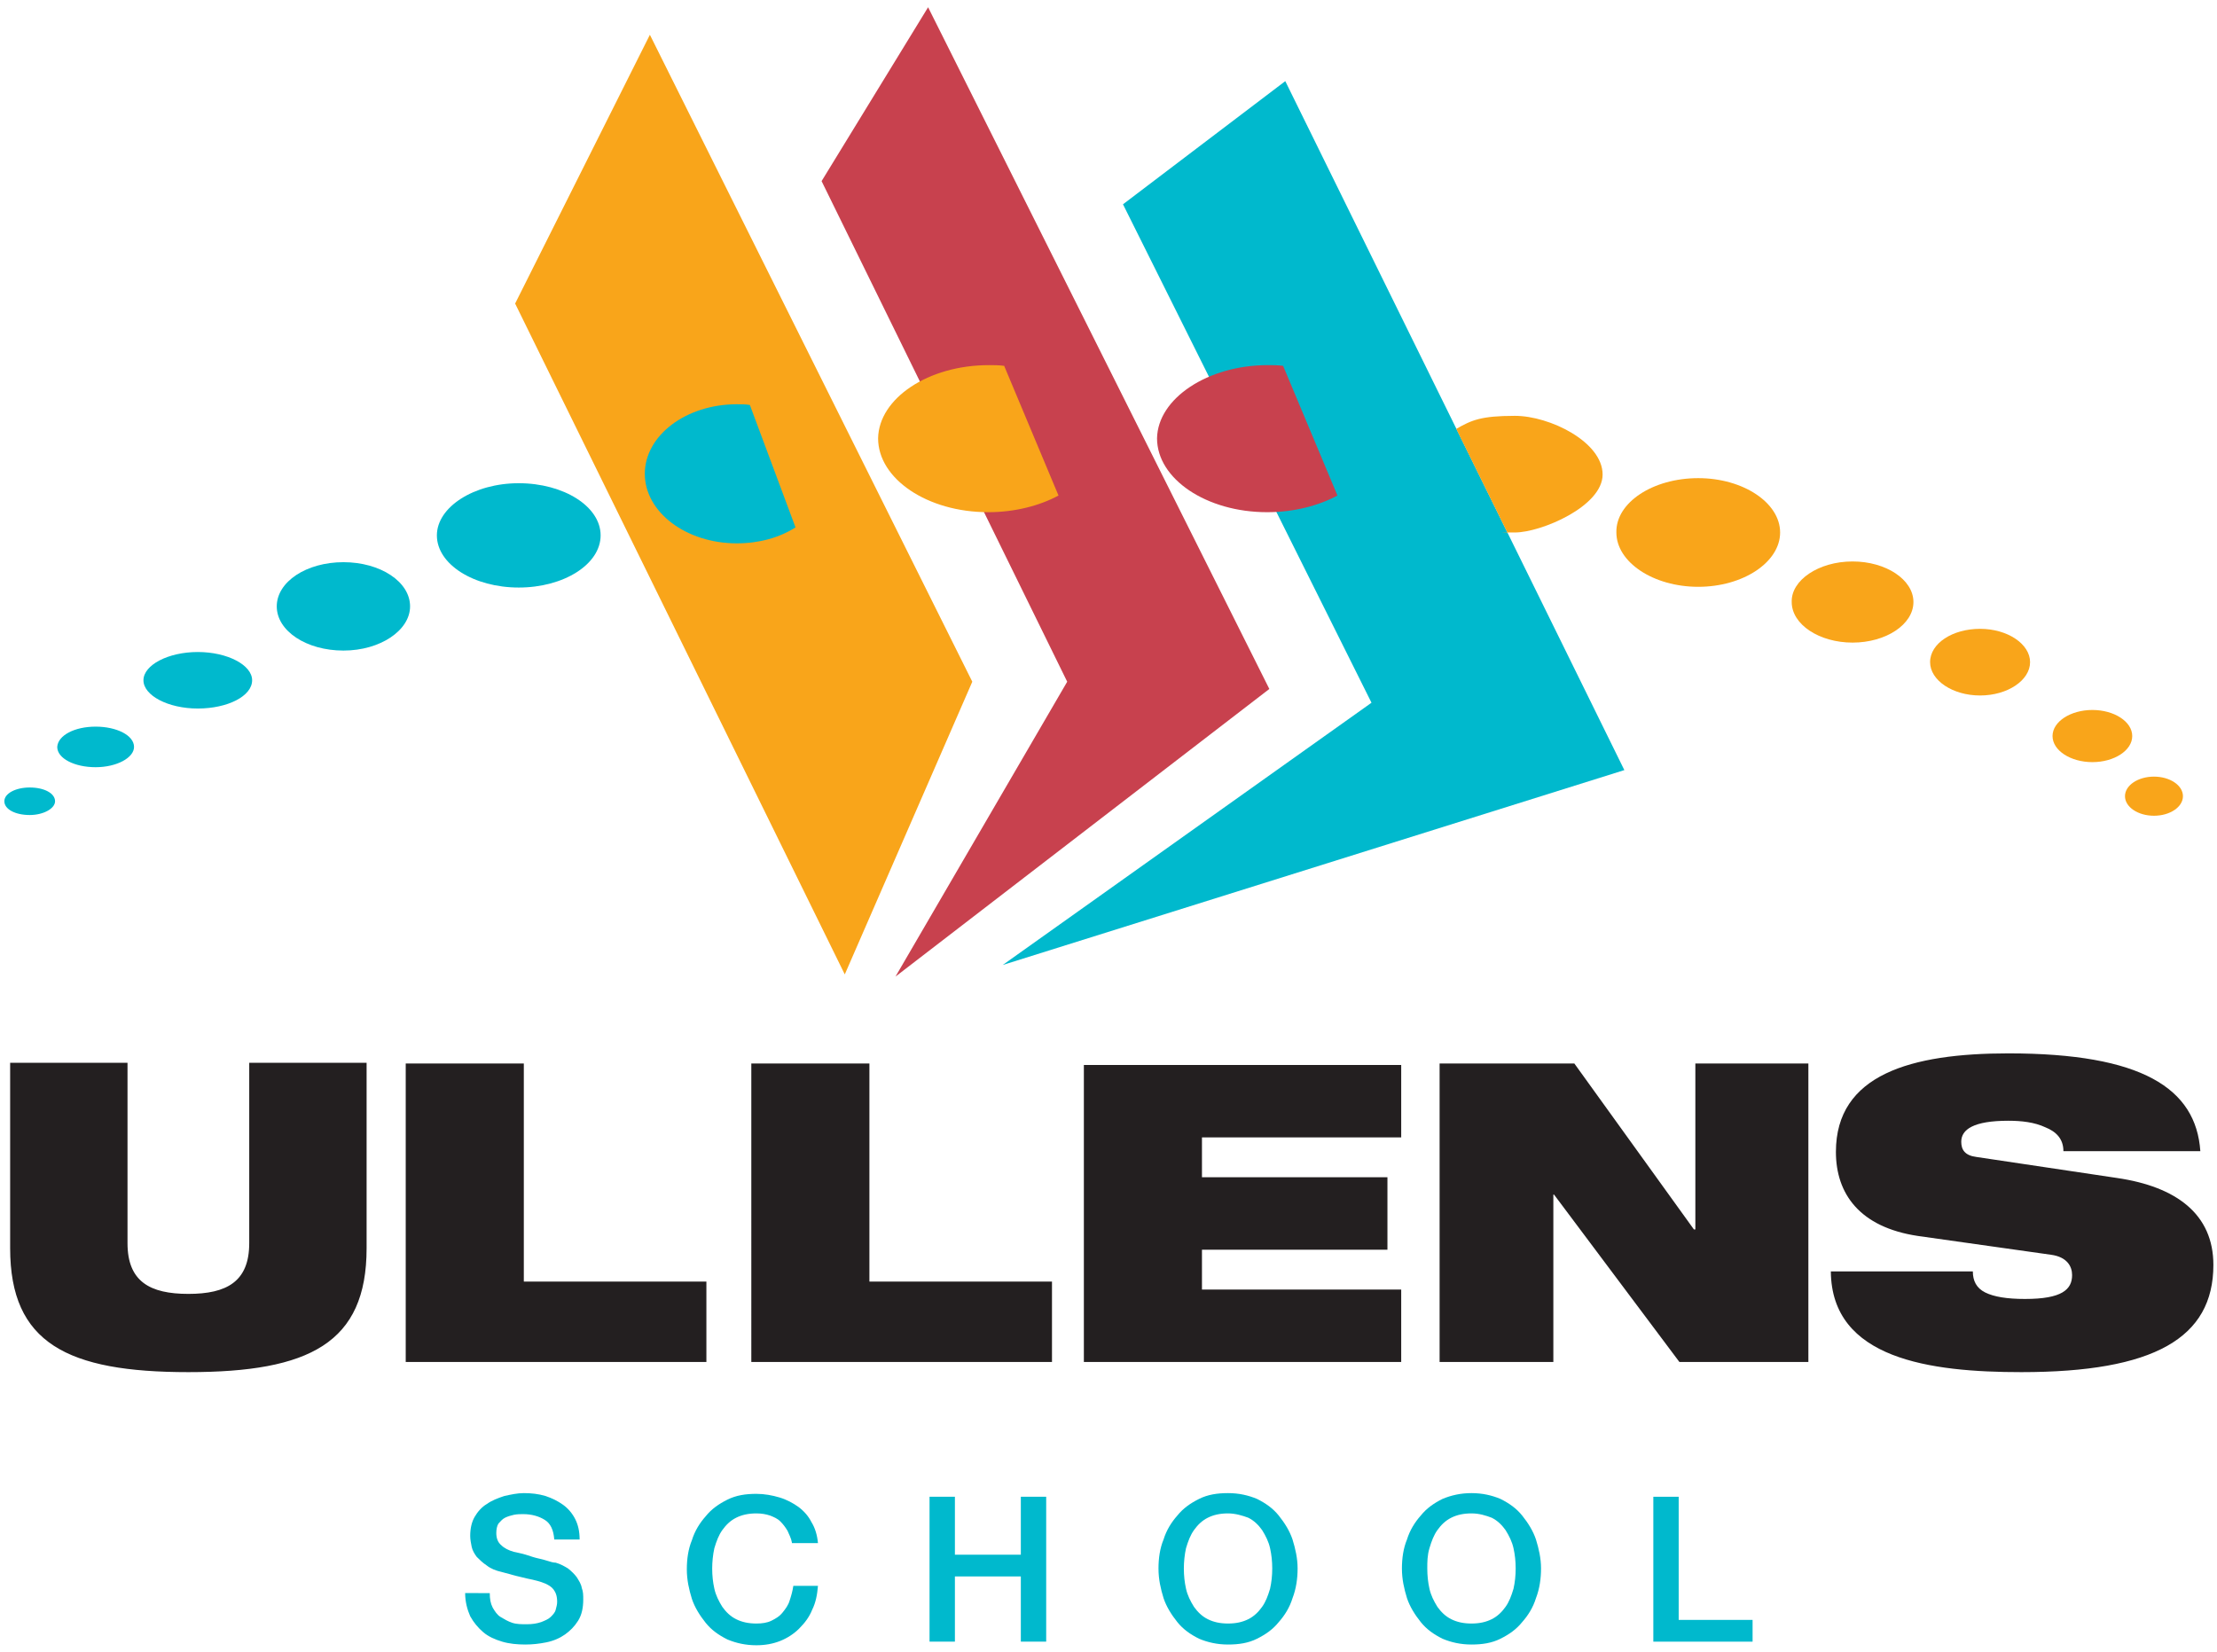 <?xml version="1.0" encoding="utf-8"?>
<!-- Generator: Adobe Illustrator 24.1.0, SVG Export Plug-In . SVG Version: 6.00 Build 0)  -->
<svg version="1.1" id="Layer_1" xmlns="http://www.w3.org/2000/svg" xmlns:xlink="http://www.w3.org/1999/xlink" x="0px" y="0px"
	 width="306px" height="228px" viewBox="0 0 306 228" style="enable-background:new 0 0 306 228;" xml:space="preserve">
<style type="text/css">
	.st0{fill:#00B9CD;}
	.st1{fill:#231F20;}
	.st2{fill:#F9A51A;}
	.st3{fill:#C8414E;}
</style>
<g>
	<g>
		<path class="st0" d="M67.6,219.9c0,0.8,0.1,1.4,0.4,2c0.3,0.5,0.6,1,1.1,1.3c0.5,0.3,1,0.6,1.6,0.8c0.6,0.2,1.3,0.2,2,0.2
			c0.8,0,1.4-0.1,2-0.3c0.5-0.2,1-0.4,1.3-0.7c0.3-0.3,0.6-0.6,0.7-1c0.1-0.4,0.2-0.7,0.2-1.1c0-0.8-0.2-1.3-0.5-1.7
			c-0.3-0.4-0.7-0.6-1.1-0.8c-0.7-0.3-1.5-0.5-2.5-0.7c-0.9-0.2-2.1-0.5-3.5-0.9c-0.9-0.2-1.6-0.5-2.1-0.9c-0.6-0.4-1-0.8-1.4-1.2
			c-0.3-0.4-0.6-0.9-0.7-1.4c-0.1-0.5-0.2-1-0.2-1.5c0-1,0.2-1.9,0.6-2.6c0.4-0.7,1-1.4,1.7-1.8c0.7-0.5,1.5-0.8,2.4-1.1
			c0.9-0.2,1.8-0.4,2.7-0.4c1,0,2,0.1,3,0.4c0.9,0.3,1.7,0.7,2.4,1.2c0.7,0.5,1.3,1.2,1.7,2c0.4,0.8,0.6,1.7,0.6,2.8h-3.5
			c-0.1-1.3-0.5-2.2-1.3-2.7c-0.8-0.5-1.8-0.8-3-0.8c-0.4,0-0.8,0-1.3,0.1c-0.4,0.1-0.8,0.2-1.2,0.4c-0.4,0.2-0.6,0.5-0.9,0.8
			c-0.2,0.3-0.3,0.8-0.3,1.3c0,0.7,0.2,1.3,0.7,1.7c0.4,0.4,1,0.7,1.7,0.9c0.1,0,0.4,0.1,0.9,0.2c0.5,0.1,1.1,0.3,1.7,0.5
			c0.6,0.2,1.3,0.3,1.9,0.5c0.6,0.2,1,0.3,1.3,0.3c0.7,0.2,1.2,0.5,1.7,0.8c0.5,0.4,0.9,0.8,1.2,1.2c0.3,0.5,0.6,0.9,0.7,1.5
			c0.2,0.5,0.2,1,0.2,1.6c0,1.1-0.2,2.1-0.7,2.9c-0.5,0.8-1.1,1.4-1.8,1.9c-0.7,0.5-1.6,0.9-2.6,1.1c-1,0.2-1.9,0.3-2.9,0.3
			c-1.1,0-2.2-0.1-3.2-0.4c-1-0.3-1.9-0.7-2.6-1.3c-0.7-0.6-1.3-1.3-1.8-2.2c-0.4-0.9-0.7-2-0.7-3.2H67.6z"/>
		<path class="st0" d="M109.3,212.9c-0.1-0.6-0.4-1.1-0.6-1.6c-0.3-0.5-0.6-0.9-1-1.3c-0.4-0.4-0.9-0.6-1.4-0.8
			c-0.6-0.2-1.2-0.3-1.9-0.3c-1.1,0-2,0.2-2.8,0.6c-0.8,0.4-1.4,1-1.9,1.7c-0.5,0.7-0.8,1.5-1.1,2.5c-0.2,0.9-0.3,1.9-0.3,2.8
			c0,1,0.1,1.9,0.3,2.8c0.2,0.9,0.6,1.7,1.1,2.5c0.5,0.7,1.1,1.3,1.9,1.7c0.8,0.4,1.7,0.6,2.8,0.6c0.8,0,1.5-0.1,2.1-0.4
			c0.6-0.3,1.1-0.6,1.5-1.1s0.8-1,1-1.7c0.2-0.6,0.4-1.3,0.5-2h3.4c-0.1,1.2-0.3,2.3-0.8,3.3c-0.4,1-1,1.8-1.8,2.6
			c-0.7,0.7-1.6,1.3-2.6,1.7c-1,0.4-2.1,0.6-3.3,0.6c-1.5,0-2.8-0.3-4-0.8c-1.2-0.6-2.2-1.3-3-2.3c-0.8-1-1.5-2.1-1.9-3.3
			c-0.4-1.3-0.7-2.6-0.7-4.1c0-1.4,0.2-2.8,0.7-4c0.4-1.3,1.1-2.4,1.9-3.3c0.8-1,1.8-1.7,3-2.3s2.5-0.8,4-0.8c1.1,0,2.2,0.2,3.2,0.5
			c1,0.3,1.9,0.8,2.6,1.3c0.8,0.6,1.4,1.3,1.8,2.1c0.5,0.8,0.8,1.8,0.9,2.9H109.3z"/>
		<path class="st0" d="M128.3,206.6h3.5v8h9.1v-8h3.5v20h-3.5v-9h-9.1v9h-3.5V206.6z"/>
		<path class="st0" d="M169.5,206.1c1.5,0,2.8,0.3,4,0.8c1.2,0.6,2.2,1.3,3,2.3c0.8,1,1.5,2.1,1.9,3.3c0.4,1.3,0.7,2.6,0.7,4
			c0,1.4-0.2,2.8-0.7,4.1c-0.4,1.3-1.1,2.4-1.9,3.3c-0.8,1-1.8,1.7-3,2.3c-1.2,0.6-2.5,0.8-4,0.8c-1.5,0-2.8-0.3-4-0.8
			c-1.2-0.6-2.2-1.3-3-2.3c-0.8-1-1.5-2.1-1.9-3.3c-0.4-1.3-0.7-2.6-0.7-4.1c0-1.4,0.2-2.8,0.7-4c0.4-1.3,1.1-2.4,1.9-3.3
			c0.8-1,1.8-1.7,3-2.3S168,206.1,169.5,206.1z M169.5,208.9c-1.1,0-2,0.2-2.8,0.6c-0.8,0.4-1.4,1-1.9,1.7c-0.5,0.7-0.8,1.5-1.1,2.5
			c-0.2,0.9-0.3,1.9-0.3,2.8c0,1,0.1,1.9,0.3,2.8c0.2,0.9,0.6,1.7,1.1,2.5c0.5,0.7,1.1,1.3,1.9,1.7c0.8,0.4,1.7,0.6,2.8,0.6
			c1.1,0,2-0.2,2.8-0.6c0.8-0.4,1.4-1,1.9-1.7c0.5-0.7,0.8-1.5,1.1-2.5c0.2-0.9,0.3-1.8,0.3-2.8c0-1-0.1-1.9-0.3-2.8
			c-0.2-0.9-0.6-1.7-1.1-2.5c-0.5-0.7-1.1-1.3-1.9-1.7C171.5,209.2,170.5,208.9,169.5,208.9z"/>
		<path class="st0" d="M203.1,206.1c1.5,0,2.8,0.3,4,0.8c1.2,0.6,2.2,1.3,3,2.3c0.8,1,1.5,2.1,1.9,3.3c0.4,1.3,0.7,2.6,0.7,4
			c0,1.4-0.2,2.8-0.7,4.1c-0.4,1.3-1.1,2.4-1.9,3.3c-0.8,1-1.8,1.7-3,2.3c-1.2,0.6-2.5,0.8-4,0.8s-2.8-0.3-4-0.8
			c-1.2-0.6-2.2-1.3-3-2.3c-0.8-1-1.5-2.1-1.9-3.3c-0.4-1.3-0.7-2.6-0.7-4.1c0-1.4,0.2-2.8,0.7-4c0.4-1.3,1.1-2.4,1.9-3.3
			c0.8-1,1.8-1.7,3-2.3C200.3,206.4,201.6,206.1,203.1,206.1z M203.1,208.9c-1.1,0-2,0.2-2.8,0.6c-0.8,0.4-1.4,1-1.9,1.7
			c-0.5,0.7-0.8,1.5-1.1,2.5s-0.3,1.9-0.3,2.8c0,1,0.1,1.9,0.3,2.8c0.2,0.9,0.6,1.7,1.1,2.5c0.5,0.7,1.1,1.3,1.9,1.7
			c0.8,0.4,1.7,0.6,2.8,0.6s2-0.2,2.8-0.6c0.8-0.4,1.4-1,1.9-1.7c0.5-0.7,0.8-1.5,1.1-2.5c0.2-0.9,0.3-1.8,0.3-2.8
			c0-1-0.1-1.9-0.3-2.8s-0.6-1.7-1.1-2.5c-0.5-0.7-1.1-1.3-1.9-1.7C205.1,209.2,204.2,208.9,203.1,208.9z"/>
		<path class="st0" d="M228.2,206.6h3.5v17h10.2v3h-13.7V206.6z"/>
	</g>
	<g>
		<path class="st1" d="M1.4,172.3c0,13.1,7.9,17.1,24.6,17.1c16.7,0,24.6-4,24.6-17.1v-25.6H34.4v24.9c0,5.3-3.1,7-8.4,7
			c-5.3,0-8.4-1.7-8.4-7v-24.9H1.4V172.3z M56,188h41.5v-11.1H72.3v-30.1H56V188z M103.7,188h41.5v-11.1h-25.2v-30.1h-16.3V188z
			 M149.6,188h43.8v-10h-27.5v-5.5h25.6v-10h-25.6v-5.5h27.5v-10h-43.8V188z M198.8,188h15.6v-23.1h0.1l17.3,23.1h17.8v-41.2H234
			v22.9h-0.2l-16.5-22.9h-18.6V188z M283.1,173.2c2.2,0.3,2.9,1.6,2.9,2.8c0,2-1.4,3.3-6.5,3.3c-2.5,0-4.3-0.3-5.5-0.9
			c-1.2-0.6-1.7-1.6-1.7-2.9h-19.6c0.1,12.1,13.7,13.9,26.3,13.9c18.3,0,26.5-4.7,26.5-14.8c0-7-5.1-10.8-13.3-12l-19.4-2.9
			c-1.6-0.2-2.1-1-2.1-2.1c0-1.7,1.7-2.9,6.5-2.9c1.8,0,3.6,0.2,5.1,0.9c1.5,0.6,2.5,1.6,2.5,3.3h18.9c-0.6-8.7-8.1-13.5-26.5-13.5
			c-13.4,0-23.8,2.9-23.8,13.6c0,5.8,3.3,10.4,11.3,11.6L283.1,173.2z"/>
		<polygon class="st2" points="89.7,4.8 71.1,41.9 116.6,134.5 134.2,94.1 		"/>
		<polygon class="st3" points="113.4,25 147.3,94.1 123.6,134.8 175.2,95.1 128.1,1 		"/>
		<polygon class="st0" points="155,28.2 177.4,11.2 224.2,106.3 138.4,133.2 189.3,97 		"/>
		<path class="st0" d="M4.1,108.7c2,0,3.5,0.8,3.5,1.9c0,1-1.6,1.9-3.5,1.9c-2,0-3.5-0.8-3.5-1.9C0.6,109.5,2.2,108.7,4.1,108.7"/>
		<path class="st0" d="M13.2,100.3c2.9,0,5.3,1.2,5.3,2.8c0,1.5-2.4,2.8-5.3,2.8c-2.9,0-5.3-1.2-5.3-2.8
			C8,101.5,10.3,100.3,13.2,100.3"/>
		<path class="st0" d="M27.3,90c4.1,0,7.5,1.8,7.5,3.9c0,2.2-3.4,3.9-7.5,3.9c-4.1,0-7.5-1.8-7.5-3.9C19.8,91.8,23.2,90,27.3,90"/>
		<path class="st0" d="M47.4,77.6c5.1,0,9.2,2.7,9.2,6.1c0,3.3-4.1,6.1-9.2,6.1c-5.1,0-9.2-2.7-9.2-6.1
			C38.2,80.3,42.3,77.6,47.4,77.6"/>
		<path class="st0" d="M71.6,66.7c6.2,0,11.3,3.2,11.3,7.2c0,4-5.1,7.2-11.3,7.2c-6.2,0-11.3-3.2-11.3-7.2
			C60.3,70,65.4,66.7,71.6,66.7"/>
		<path class="st2" d="M234.4,66c6.2,0,11.3,3.4,11.3,7.5c0,4.1-5.1,7.5-11.3,7.5c-6.2,0-11.3-3.4-11.3-7.5
			C223,69.4,228.1,66,234.4,66"/>
		<path class="st2" d="M255.7,77.5c4.6,0,8.4,2.5,8.4,5.6c0,3.1-3.8,5.6-8.4,5.6c-4.6,0-8.4-2.5-8.4-5.6
			C247.2,80.1,251,77.5,255.7,77.5"/>
		<path class="st2" d="M273.3,86.8c3.8,0,6.9,2.1,6.9,4.6c0,2.5-3.1,4.6-6.9,4.6c-3.8,0-6.9-2.1-6.9-4.6
			C266.4,88.8,269.5,86.8,273.3,86.8"/>
		<path class="st2" d="M288.8,98c3,0,5.5,1.6,5.5,3.6c0,2-2.5,3.6-5.5,3.6c-3,0-5.5-1.6-5.5-3.6C283.3,99.6,285.8,98,288.8,98"/>
		<path class="st2" d="M297.3,107.2c2.2,0,4,1.2,4,2.7c0,1.5-1.8,2.7-4,2.7c-2.2,0-4-1.2-4-2.7C293.3,108.4,295.1,107.2,297.3,107.2
			"/>
		<path class="st2" d="M136.5,50.4c0.7,0,1.4,0,2.1,0.1l7.5,17.9c-2.6,1.4-6,2.3-9.7,2.3c-8.4,0-15.2-4.6-15.2-10.2
			C121.3,55,128.1,50.4,136.5,50.4"/>
		<path class="st3" d="M175,50.4c0.7,0,1.4,0,2.1,0.1l7.5,17.9c-2.6,1.4-6,2.3-9.7,2.3c-8.4,0-15.2-4.6-15.2-10.2
			C159.8,55,166.7,50.4,175,50.4"/>
		<path class="st2" d="M209.1,73.5c-3.6,0-0.6,0-1.1-0.1l-7-14.2c2.1-1.2,3.4-1.8,8.1-1.8c4.8,0,12.1,3.6,12.1,8.1
			C221.2,69.9,212.7,73.5,209.1,73.5"/>
		<path class="st0" d="M101.7,55.8c0.6,0,1.2,0,1.8,0.1l6.3,16.9c-2.2,1.4-5,2.2-8.1,2.2c-7,0-12.7-4.3-12.7-9.6
			C89,60.1,94.7,55.8,101.7,55.8"/>
	</g>
</g>
</svg>
